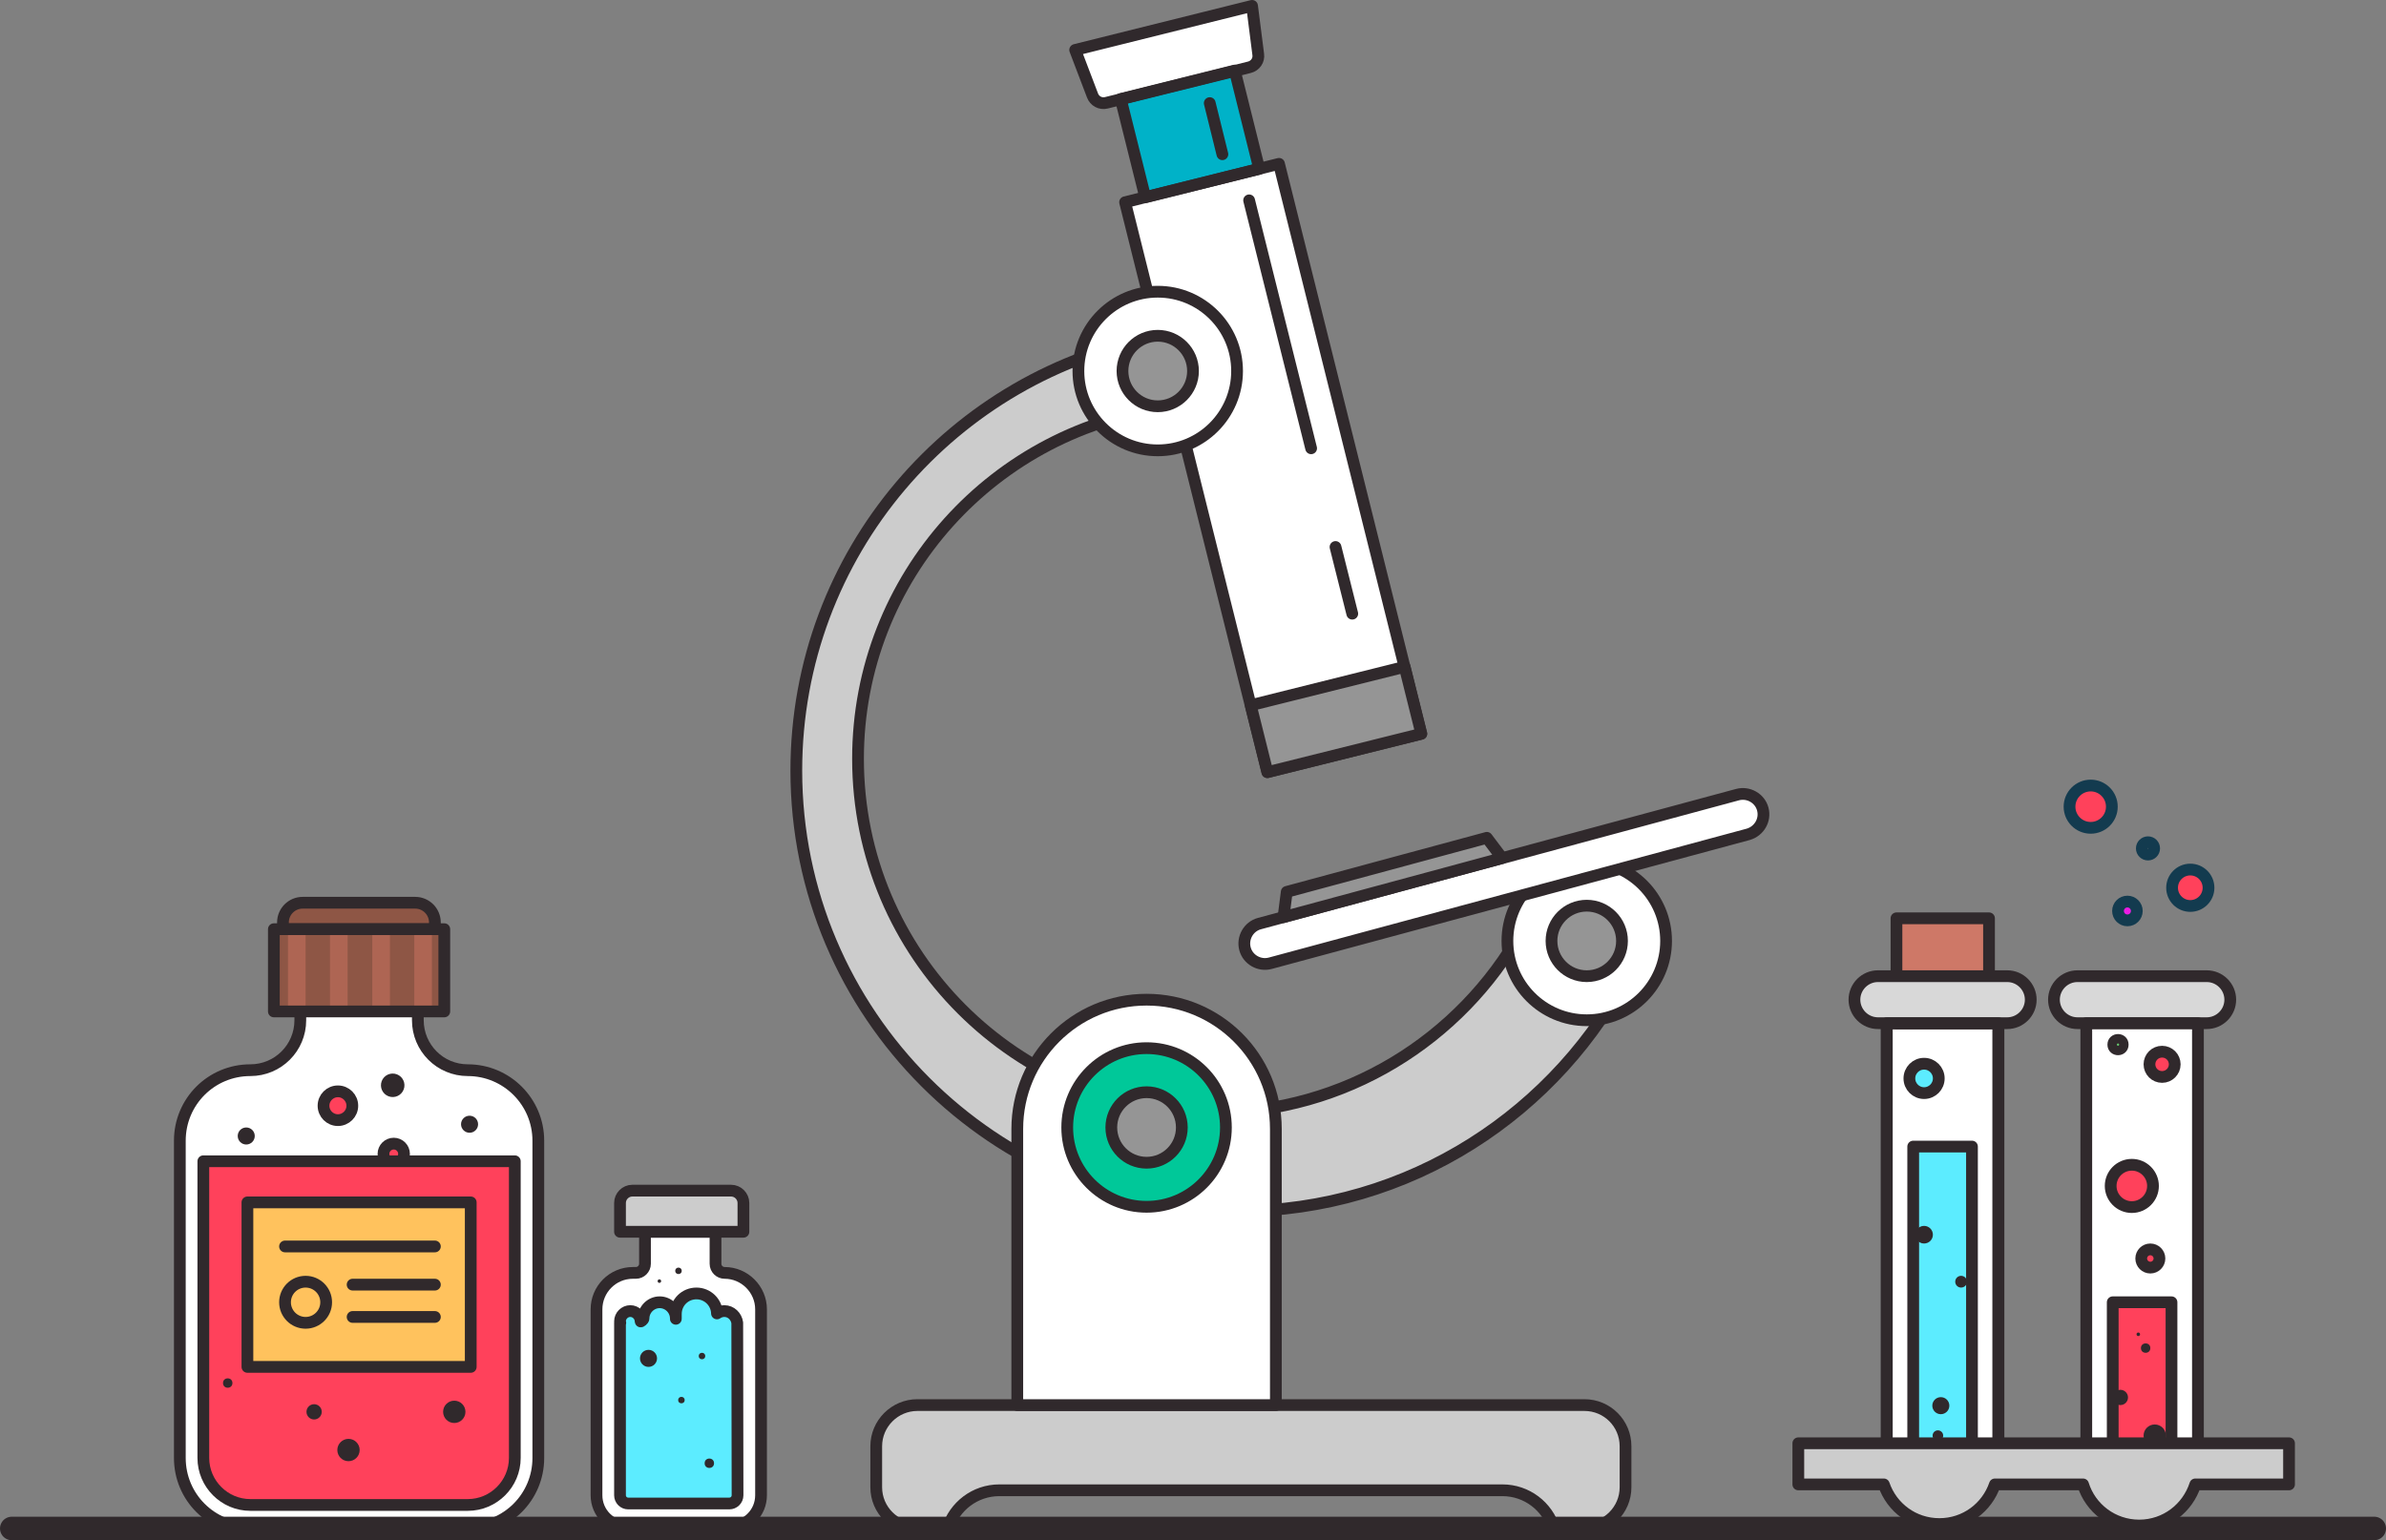 <?xml version="1.0" encoding="utf-8"?>
<!-- Generator: Adobe Illustrator 23.0.5, SVG Export Plug-In . SVG Version: 6.00 Build 0)  -->
<svg version="1.1" id="Layer_1" xmlns="http://www.w3.org/2000/svg" xmlns:xlink="http://www.w3.org/1999/xlink" x="0px" y="0px"
	 viewBox="0 0 812 524.3" style="enable-background:new 0 0 812 524.3;" xml:space="preserve">
<rect x="0" y="0" width="812" height="524.3" fill="#808080" stroke="none"/>
<style type="text/css">
	.st0{fill:#FFFFFF;}
	.st1{fill:#D8D8D8;}
	.st2{fill:none;stroke:#30292C;stroke-width:4;stroke-linecap:round;stroke-linejoin:round;stroke-miterlimit:10;}
	.st3{fill:#FF415B;}
	.st4{fill:#EC1CE4;}
	.st5{fill:none;stroke:#133B4F;stroke-width:4;stroke-linecap:round;stroke-linejoin:round;stroke-miterlimit:10;}
	.st6{fill:#67CC70;}
	.st7{fill:#30292C;}
	.st8{fill:#CE7867;}
	.st9{fill:#5CECFF;}
	.st10{fill:#CCCCCC;}
	.st11{fill:#8E5645;}
	.st12{fill:#AE6553;}
	.st13{fill:#FFC25D;}
	.st14{fill:#00C899;}
	.st15{fill:#959595;}
	.st16{fill:#00B2C8;}
	.st17{fill:none;stroke:#30292C;stroke-width:8;stroke-linecap:round;stroke-linejoin:round;stroke-miterlimit:10;}
</style>
<g>
	<path id="XMLID_116_" class="st0" d="M729,516.3L729,516.3c-10.5,0-19-8.5-19-19v-149h38v149C748,507.8,739.5,516.3,729,516.3z"/>
	<path id="XMLID_114_" class="st1" d="M751,332.3h-44c-4.4,0-8,3.6-8,8l0,0c0,4.4,3.6,8,8,8h44c4.4,0,8-3.6,8-8l0,0
		C759,335.9,755.4,332.3,751,332.3z"/>
	<path id="XMLID_96_" class="st2" d="M729,516.3L729,516.3c-10.5,0-19-8.5-19-19v-149h38v149C748,507.8,739.5,516.3,729,516.3z"/>
	<path id="XMLID_95_" class="st2" d="M751,332.3h-44c-4.4,0-8,3.6-8,8l0,0c0,4.4,3.6,8,8,8h44c4.4,0,8-3.6,8-8l0,0
		C759,335.9,755.4,332.3,751,332.3z"/>
	<path id="XMLID_113_" class="st3" d="M719,443.3v54c0,5.5,4.5,10,10,10s10-4.5,10-10v-54H719z"/>
	<path id="XMLID_107_" class="st2" d="M719,443.3v54c0,5.5,4.5,10,10,10s10-4.5,10-10v-54H719z"/>
	<circle id="XMLID_145_" class="st4" cx="724" cy="310.1" r="3.2"/>
	<circle id="XMLID_148_" class="st3" cx="711.5" cy="274.6" r="7.2"/>
	<circle id="XMLID_149_" class="st3" cx="745.4" cy="302.2" r="6.2"/>
	<circle id="XMLID_128_" class="st5" cx="724" cy="310.1" r="3.2"/>
	<circle id="XMLID_127_" class="st5" cx="731" cy="288.8" r="2.1"/>
	<circle id="XMLID_85_" class="st5" cx="711.5" cy="274.6" r="7.2"/>
	<circle id="XMLID_84_" class="st5" cx="745.4" cy="302.2" r="6.2"/>
	<circle id="XMLID_140_" class="st3" cx="725.5" cy="403.7" r="7.2"/>
	<circle id="XMLID_134_" class="st2" cx="725.5" cy="403.7" r="7.2"/>
	<circle id="XMLID_153_" class="st3" cx="731.8" cy="428.4" r="3.1"/>
	<circle id="XMLID_80_" class="st2" cx="731.8" cy="428.4" r="3.1"/>
	<circle id="XMLID_165_" class="st3" cx="735.8" cy="362.3" r="4.3"/>
	<circle id="XMLID_162_" class="st2" cx="735.8" cy="362.3" r="4.3"/>
	<circle id="XMLID_169_" class="st6" cx="720.8" cy="355.6" r="1.6"/>
	<circle id="XMLID_167_" class="st2" cx="720.8" cy="355.6" r="1.6"/>
	<circle id="XMLID_75_" class="st7" cx="730.2" cy="458.9" r="1.6"/>
	<circle id="XMLID_156_" class="st7" cx="721.6" cy="475.7" r="2.6"/>
	<circle id="XMLID_72_" class="st7" cx="733.3" cy="488.7" r="3.8"/>
	<circle id="XMLID_70_" class="st7" cx="727.7" cy="454.2" r="0.6"/>
</g>
<g>
	<path id="XMLID_110_" class="st0" d="M661.1,516.3L661.1,516.3c-10.5,0-19-8.5-19-19v-149h38v149
		C680.1,507.8,671.6,516.3,661.1,516.3z"/>
	<path id="XMLID_69_" class="st2" d="M661.1,516.3L661.1,516.3c-10.5,0-19-8.5-19-19v-149h38v149
		C680.1,507.8,671.6,516.3,661.1,516.3z"/>
	<rect id="XMLID_112_" x="645.4" y="312.6" class="st8" width="31.5" height="35.7"/>
	<rect id="XMLID_111_" x="645.4" y="312.6" class="st2" width="31.5" height="35.7"/>
	<path id="XMLID_68_" class="st1" d="M683.1,332.3h-44c-4.4,0-8,3.6-8,8l0,0c0,4.4,3.6,8,8,8h44c4.4,0,8-3.6,8-8l0,0
		C691.1,335.9,687.5,332.3,683.1,332.3z"/>
	<path id="XMLID_67_" class="st2" d="M683.1,332.3h-44c-4.4,0-8,3.6-8,8l0,0c0,4.4,3.6,8,8,8h44c4.4,0,8-3.6,8-8l0,0
		C691.1,335.9,687.5,332.3,683.1,332.3z"/>
	<path id="XMLID_104_" class="st9" d="M651.1,390.3v107c0,5.5,4.5,10,10,10s10-4.5,10-10v-107H651.1z"/>
	<path id="XMLID_125_" class="st2" d="M651.1,390.3v107c0,5.5,4.5,10,10,10s10-4.5,10-10v-107H651.1z"/>
	<circle id="XMLID_66_" class="st7" cx="654.8" cy="420.3" r="3"/>
	<g>
		<circle id="XMLID_122_" class="st9" cx="654.8" cy="367.1" r="5"/>
		<circle id="XMLID_137_" class="st2" cx="654.8" cy="367.1" r="5"/>
	</g>
	<circle id="XMLID_147_" class="st7" cx="667.4" cy="436.3" r="2"/>
	<circle id="XMLID_139_" class="st7" cx="659.5" cy="488.7" r="1.8"/>
	<circle id="XMLID_142_" class="st7" cx="660.5" cy="478.5" r="2.9"/>
</g>
<g>
	<path class="st0" d="M246.6,433.3L246.6,433.3c-1.7,0-3.1-1.4-3.1-3.1v-10.9h-24v10.9c0,1.7-1.4,3.1-3.1,3.1h-1
		c-6.9,0-12.4,5.6-12.4,12.4V509c0,6,4.8,10.8,10.8,10.8h34.4c6,0,10.8-4.8,10.8-10.8v-63.3C259,438.9,253.4,433.3,246.6,433.3z"/>
	<path class="st2" d="M246.6,433.3L246.6,433.3c-1.7,0-3.1-1.4-3.1-3.1v-10.9h-24v10.9c0,1.7-1.4,3.1-3.1,3.1h-1
		c-6.9,0-12.4,5.6-12.4,12.4V509c0,6,4.8,10.8,10.8,10.8h34.4c6,0,10.8-4.8,10.8-10.8v-63.3C259,438.9,253.4,433.3,246.6,433.3z"/>
	<path class="st10" d="M211,419.3v-9.8c0-2.3,1.9-4.2,4.2-4.2h33.6c2.3,0,4.2,1.9,4.2,4.2v9.8"/>
	<path class="st2" d="M253,419.3h-42v-9.8c0-2.3,1.9-4.2,4.2-4.2h33.6c2.3,0,4.2,1.9,4.2,4.2L253,419.3L253,419.3z"/>
	<path class="st9" d="M250.9,450.3c-0.3-2.2-2.1-4-4.4-4c-0.9,0-1.8,0.3-2.5,0.8c-0.1-3.8-3.2-6.8-7-6.8c-3.9,0-7,3.1-7,7
		c0,1.1,0,2,0,1.5c0-3-2.5-5.5-5.5-5.5s-5.5,2.5-5.5,5.5c0,0.5-1,1.2-1,1c0-1.9-1.6-3.5-3.5-3.5s-3.5,1.6-3.5,3.5
		c0,0.2,0,0.3,0.1,0.5H211V509c0,1.5,1.2,2.8,2.8,2.8h34.4c1.5,0,2.8-1.2,2.8-2.8L250.9,450.3L250.9,450.3z"/>
	<circle id="XMLID_221_" class="st7" cx="220.7" cy="462.4" r="2.9"/>
	<circle id="XMLID_222_" class="st7" cx="231.9" cy="476.6" r="1.1"/>
	<circle id="XMLID_226_" class="st7" cx="230.9" cy="432.6" r="1.1"/>
	<circle id="XMLID_227_" class="st7" cx="224.4" cy="436.1" r="0.6"/>
	<circle id="XMLID_224_" class="st7" cx="241.4" cy="498.1" r="1.6"/>
	<circle id="XMLID_225_" class="st7" cx="238.9" cy="461.6" r="1.1"/>
	<path class="st2" d="M250.9,450.3c-0.3-2.2-2.1-4-4.4-4c-0.9,0-1.8,0.3-2.5,0.8c-0.1-3.8-3.2-6.8-7-6.8c-3.9,0-7,3.1-7,7
		c0,1.1,0,2,0,1.5c0-3-2.5-5.5-5.5-5.5s-5.5,2.5-5.5,5.5c0,0.5-1,1.2-1,1c0-1.9-1.6-3.5-3.5-3.5s-3.5,1.6-3.5,3.5
		c0,0.2,0,0.3,0.1,0.5H211V509c0,1.5,1.2,2.8,2.8,2.8h34.4c1.5,0,2.8-1.2,2.8-2.8L250.9,450.3L250.9,450.3z"/>
</g>
<g>
	<path class="st10" d="M539.2,478.3h-227c-7.7,0-14,6.3-14,14v14c0,7.7,6.3,14,14,14h10.3c2.3-7.5,9.3-13,17.6-13h171.2
		c8.3,0,15.3,5.5,17.6,13h10.3c7.7,0,14-6.3,14-14v-14C553.2,484.6,547,478.3,539.2,478.3z"/>
	<path class="st2" d="M539.2,478.3h-227c-7.7,0-14,6.3-14,14v14c0,7.7,6.3,14,14,14h10.3c2.3-7.5,9.3-13,17.6-13h171.2
		c8.3,0,15.3,5.5,17.6,13h10.3c7.7,0,14-6.3,14-14v-14C553.2,484.6,547,478.3,539.2,478.3z"/>
</g>
<g>
	<path class="st0" d="M159.2,364.3L159.2,364.3c-9.4,0-17-7.6-17-17v-15h-40v15c0,9.4-7.6,17-17,17l0,0c-13.3,0-24,10.7-24,24v108
		c0,13.3,10.7,24,24,24h74c13.3,0,24-10.7,24-24v-108C183.2,375,172.4,364.3,159.2,364.3z"/>
	<g>
		<circle id="XMLID_220_" class="st3" cx="134" cy="392.8" r="3.5"/>
		<circle id="XMLID_219_" class="st2" cx="134" cy="392.8" r="3.5"/>
	</g>
	<path class="st3" d="M69.2,395.3v101c0,8.8,7.2,16,16,16h74c8.8,0,16-7.2,16-16v-101H69.2z"/>
	<path class="st2" d="M159.2,364.3L159.2,364.3c-9.4,0-17-7.6-17-17v-15h-40v15c0,9.4-7.6,17-17,17l0,0c-13.3,0-24,10.7-24,24v108
		c0,13.3,10.7,24,24,24h74c13.3,0,24-10.7,24-24v-108C183.2,375,172.4,364.3,159.2,364.3z"/>
	<rect x="93.2" y="316.3" class="st11" width="58" height="28"/>
	<rect x="98" y="316.3" class="st12" width="6" height="28"/>
	<rect x="112.3" y="316.3" class="st12" width="6" height="28"/>
	<rect x="126.7" y="316.3" class="st12" width="6" height="28"/>
	<rect x="141" y="316.3" class="st12" width="6" height="28"/>
	<path class="st11" d="M148,316.3H96.3V314c0-3.7,3-6.7,6.7-6.7h38.3c3.7,0,6.7,3,6.7,6.7V316.3z"/>
	<rect x="93.2" y="316.3" class="st2" width="58" height="28"/>
	<path class="st2" d="M148,316.3H96.3V314c0-3.7,3-6.7,6.7-6.7h38.3c3.7,0,6.7,3,6.7,6.7V316.3z"/>
	<path class="st2" d="M69.2,395.3v101c0,8.8,7.2,16,16,16h74c8.8,0,16-7.2,16-16v-101H69.2z"/>
	<rect x="84.2" y="409.3" class="st13" width="76" height="56"/>
	<rect x="84.2" y="409.3" class="st2" width="76" height="56"/>
	<circle id="XMLID_208_" class="st7" cx="77.5" cy="470.8" r="1.6"/>
	<circle id="XMLID_205_" class="st7" cx="106.9" cy="480.6" r="2.6"/>
	<circle id="XMLID_203_" class="st7" cx="118.6" cy="493.6" r="3.8"/>
	<circle id="XMLID_209_" class="st7" cx="154.6" cy="480.6" r="3.8"/>
	<line class="st2" x1="97" y1="424.3" x2="148" y2="424.3"/>
	<line class="st2" x1="120" y1="437.3" x2="148" y2="437.3"/>
	<line class="st2" x1="120" y1="448.3" x2="148" y2="448.3"/>
	<circle class="st2" cx="104" cy="443.3" r="7"/>
	<g>
		<circle id="XMLID_217_" class="st3" cx="115" cy="376.4" r="4.9"/>
		<circle id="XMLID_212_" class="st2" cx="115" cy="376.4" r="4.9"/>
	</g>
	
		<ellipse id="XMLID_211_" transform="matrix(0.16 -0.987 0.987 0.16 -252.445 442.286)" class="st2" cx="133.7" cy="369.5" rx="2" ry="2"/>
	<circle id="XMLID_210_" class="st7" cx="159.8" cy="382.7" r="2.9"/>
	<circle id="XMLID_218_" class="st7" cx="83.8" cy="386.7" r="2.9"/>
</g>
<g>
	<g>
		<path class="st10" d="M517.7,317c-20.6,36.8-60,61.8-105.2,61.8c-66.6,0-120.5-53.9-120.5-120.5c0-61.9,46.7-112.9,106.8-119.7
			l-4.1-24C324.4,127,271,188.4,271,262.3c0,82.8,67.2,150,150,150c58.7,0,109.5-33.7,134.2-82.9L517.7,317z"/>
		<path class="st2" d="M517.7,317c-20.6,36.8-60,61.8-105.2,61.8c-66.6,0-120.5-53.9-120.5-120.5c0-61.9,46.7-112.9,106.8-119.7
			l-4.1-24C324.4,127,271,188.4,271,262.3c0,82.8,67.2,150,150,150c58.7,0,109.5-33.7,134.2-82.9L517.7,317z"/>
	</g>
	<g>
		<path class="st0" d="M434.2,478.3h-88v-94c0-24.3,19.7-44,44-44l0,0c24.3,0,44,19.7,44,44V478.3z"/>
		<g>
			<circle class="st14" cx="390.2" cy="383.8" r="27"/>
			<circle class="st14" cx="390.2" cy="383.8" r="12"/>
		</g>
		<path class="st2" d="M434.2,478.3h-88v-94c0-24.3,19.7-44,44-44l0,0c24.3,0,44,19.7,44,44V478.3z"/>
		<g>
			<circle class="st2" cx="390.2" cy="383.8" r="27"/>
			<circle class="st15" cx="390.2" cy="383.8" r="12"/>
			<circle class="st2" cx="390.2" cy="383.8" r="12"/>
		</g>
	</g>
	<g>
		<circle class="st0" cx="540" cy="320.3" r="27"/>
		<circle class="st2" cx="540" cy="320.3" r="27"/>
		<circle class="st15" cx="540" cy="320.3" r="12"/>
		<circle class="st2" cx="540" cy="320.3" r="12"/>
	</g>
</g>
<g>
	<g>
		
			<rect x="385.1" y="28.4" transform="matrix(0.97 -0.242 0.242 0.97 0.987 99.347)" class="st16" width="40" height="34.5"/>
		<path class="st0" d="M425.2,22.9L376.5,35c-2,0.5-4-0.6-4.7-2.5L365.9,17l60.2-15l2.1,16.5C428.5,20.5,427.2,22.4,425.2,22.9z"/>
		
			<rect x="406.4" y="59.4" transform="matrix(0.97 -0.242 0.242 0.97 -25.693 109.57)" class="st0" width="54" height="200"/>
		
			<rect x="406.4" y="59.4" transform="matrix(0.97 -0.242 0.242 0.97 -25.693 109.57)" class="st2" width="54" height="200"/>
		
			<rect x="427.8" y="233.3" transform="matrix(0.97 -0.242 0.242 0.97 -45.773 117.291)" class="st15" width="54" height="23.5"/>
		
			<rect x="427.8" y="233.3" transform="matrix(0.97 -0.242 0.242 0.97 -45.773 117.291)" class="st2" width="54" height="23.5"/>
		
			<rect x="385.1" y="28.4" transform="matrix(0.97 -0.242 0.242 0.97 0.987 99.347)" class="st2" width="40" height="34.5"/>
		<path class="st2" d="M425.2,22.9L376.5,35c-2,0.5-4-0.6-4.7-2.5L365.9,17l60.2-15l2.1,16.5C428.5,20.5,427.2,22.4,425.2,22.9z"/>
	</g>
	<line class="st2" x1="454.5" y1="186.2" x2="460.2" y2="208.9"/>
	<line class="st2" x1="425.1" y1="68.2" x2="446.2" y2="152.6"/>
	<line class="st2" x1="411.7" y1="35.1" x2="416" y2="52.5"/>
</g>
<g>
	<circle class="st0" cx="394" cy="126.3" r="27"/>
	<circle class="st2" cx="394" cy="126.3" r="27"/>
	<circle class="st15" cx="394" cy="126.3" r="12"/>
	<circle class="st2" cx="394" cy="126.3" r="12"/>
</g>
<g>
	<path class="st0" d="M595,284l-162.7,43.9c-3.7,1-7.6-1.2-8.6-4.9l0,0c-1-3.7,1.2-7.6,4.9-8.6l162.7-43.9c3.7-1,7.6,1.2,8.6,4.9
		l0,0C600.9,279.1,598.7,282.9,595,284z"/>
	<path class="st2" d="M595,284l-162.7,43.9c-3.7,1-7.6-1.2-8.6-4.9l0,0c-1-3.7,1.2-7.6,4.9-8.6l162.7-43.9c3.7-1,7.6,1.2,8.6,4.9
		l0,0C600.9,279.1,598.7,282.9,595,284z"/>
	<polygon class="st15" points="511.2,292.1 436.8,312.2 437.9,303.6 506,285.2 	"/>
	<polygon class="st2" points="511.2,292.1 436.8,312.2 437.9,303.6 506,285.2 	"/>
</g>
<line id="XMLID_207_" class="st17" x1="4" y1="520.3" x2="808" y2="520.3"/>
<path id="XMLID_232_" class="st2" d="M661.1,516.3L661.1,516.3c-10.5,0-19-8.5-19-19v-149h38v149
	C680.1,507.8,671.6,516.3,661.1,516.3z"/>
<g>
	<path class="st10" d="M779,491.3H612v14h29.1c2.7,7.9,10.1,13.5,18.9,13.5s16.2-5.6,18.9-13.5h30c2.5,8.1,10.1,14,19.1,14
		s16.5-5.9,19.1-14H779V491.3z"/>
	<path class="st2" d="M779,491.3H612v14h29.1c2.7,7.9,10.1,13.5,18.9,13.5s16.2-5.6,18.9-13.5h30c2.5,8.1,10.1,14,19.1,14
		s16.5-5.9,19.1-14H779V491.3z"/>
</g>
</svg>
